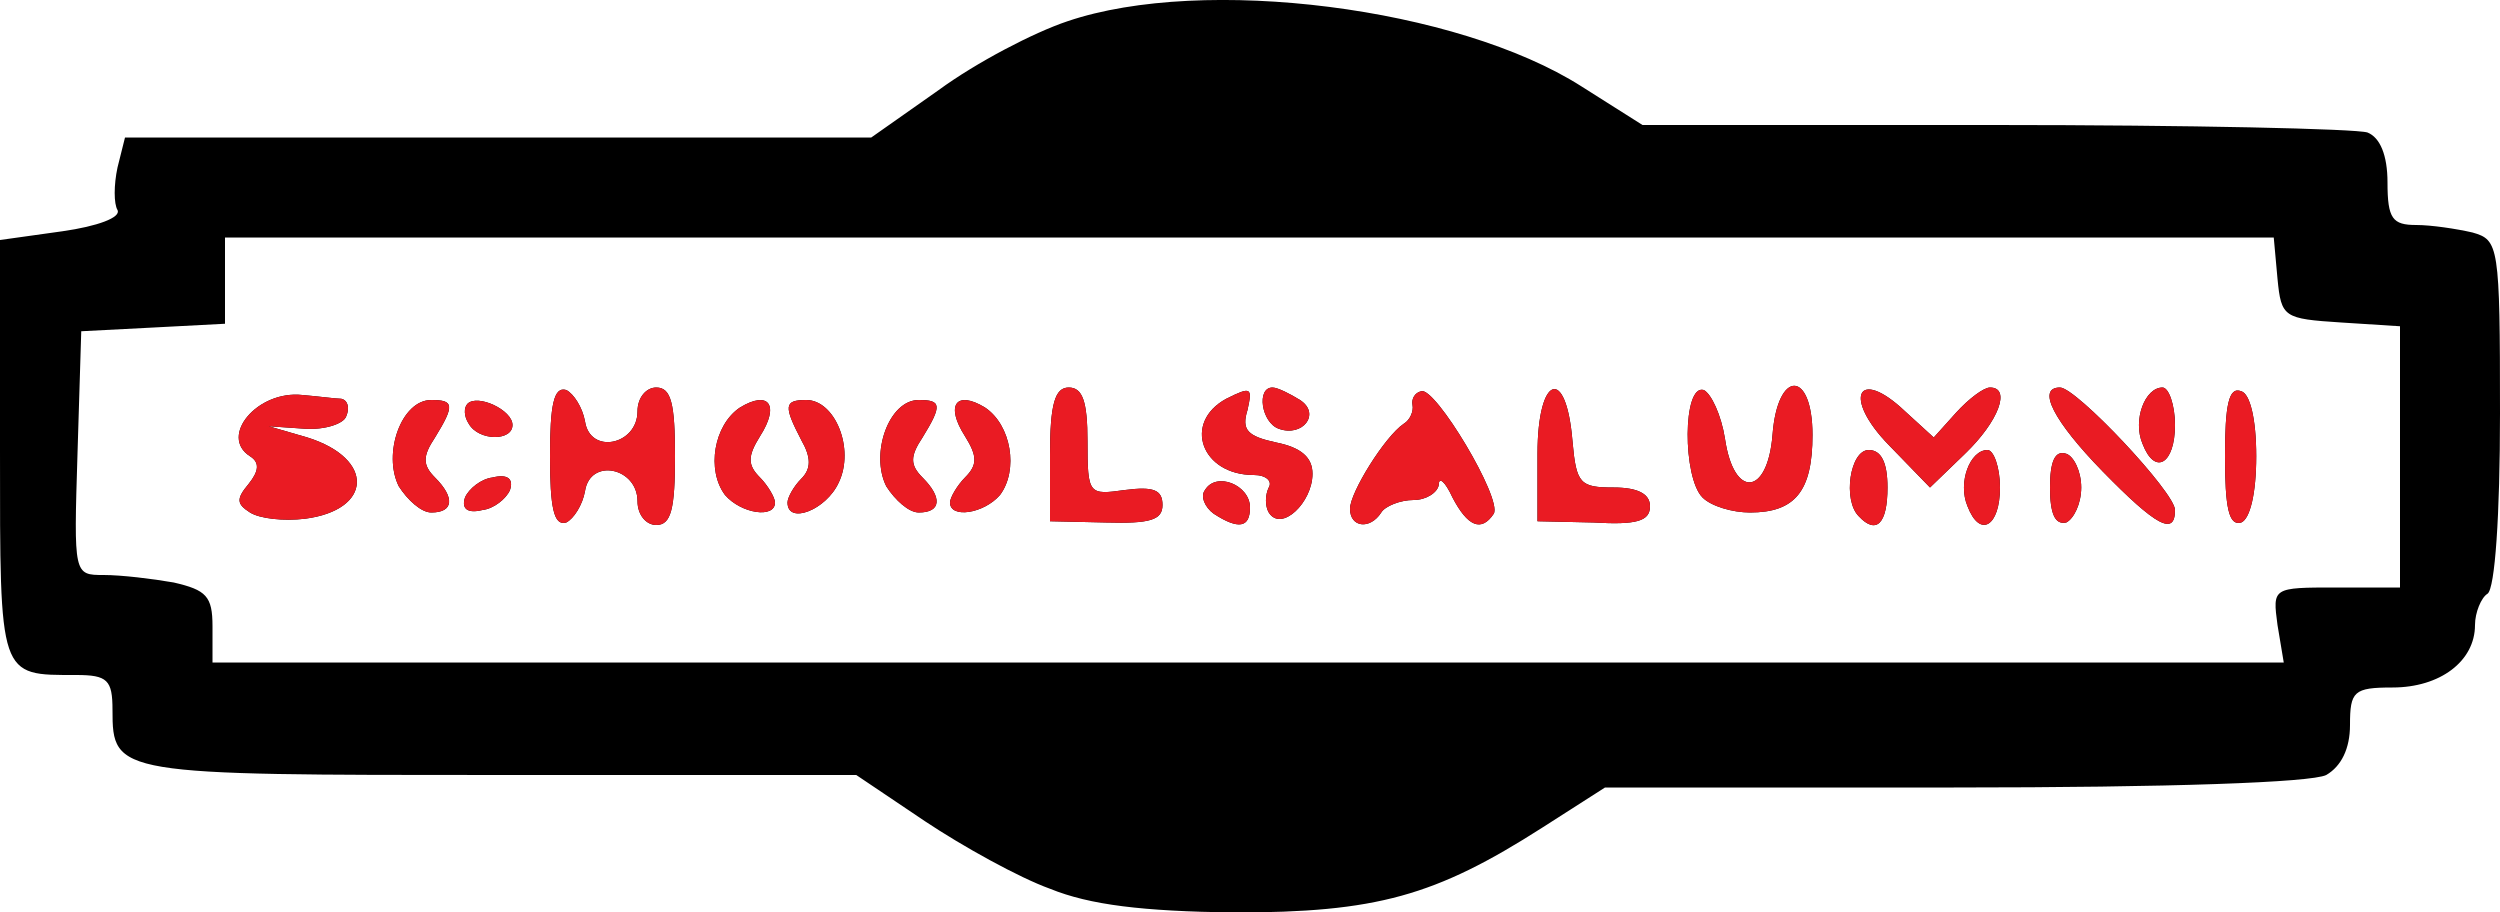 <!DOCTYPE svg PUBLIC "-//W3C//DTD SVG 20010904//EN" "http://www.w3.org/TR/2001/REC-SVG-20010904/DTD/svg10.dtd">
<svg version="1.0" xmlns="http://www.w3.org/2000/svg" width="200px" height="73px" viewBox="0 0 2000 730" preserveAspectRatio="xMidYMid meet">
<g id="layer101" fill="#000000" stroke="none">
 <path d="M840 711 c-25 -9 -70 -34 -100 -54 l-55 -37 -285 0 c-307 0 -310 0 -310 -52 0 -24 -4 -28 -29 -28 -62 0 -61 3 -61 -180 l0 -168 50 -7 c28 -4 47 -11 44 -17 -3 -5 -3 -20 0 -34 l6 -24 299 0 298 0 54 -38 c30 -22 76 -46 103 -55 109 -37 312 -11 411 52 l49 31 282 0 c155 0 289 3 298 6 10 4 16 18 16 40 0 29 4 34 23 34 12 0 32 3 45 6 21 6 22 10 22 145 0 81 -4 140 -10 144 -5 3 -10 15 -10 25 0 29 -28 50 -66 50 -31 0 -34 3 -34 30 0 19 -7 33 -19 40 -12 6 -125 10 -298 10 l-279 0 -50 32 c-86 55 -133 68 -247 68 -73 -1 -115 -6 -147 -19z m982 -211 c-4 -30 -4 -30 47 -30 l51 0 0 -104 0 -105 -47 -3 c-46 -3 -48 -4 -51 -35 l-3 -33 -820 0 -819 0 0 35 0 34 -57 3 -58 3 -3 98 c-3 97 -3 97 21 97 14 0 39 3 56 6 26 6 31 11 31 35 l0 29 828 0 829 0 -5 -30z"/>
 <path d="M200 410 c-11 -7 -11 -11 -1 -23 8 -10 9 -17 1 -22 -25 -16 6 -53 42 -49 12 1 27 3 31 3 5 1 7 7 4 14 -2 6 -17 11 -33 10 l-29 -2 31 9 c54 17 52 58 -2 65 -17 2 -36 0 -44 -5z"/>
 <path d="M440 365 c0 -41 3 -56 13 -53 6 3 13 14 15 25 4 27 42 19 42 -8 0 -11 7 -19 15 -19 12 0 15 13 15 55 0 42 -3 55 -15 55 -8 0 -15 -8 -15 -19 0 -27 -38 -35 -42 -8 -2 11 -9 22 -15 25 -10 3 -13 -12 -13 -53z"/>
 <path d="M840 364 c0 -41 4 -54 15 -54 11 0 15 11 15 43 0 43 1 43 30 39 23 -3 30 0 30 12 0 12 -10 15 -45 14 l-45 -1 0 -53z"/>
 <path d="M971 411 c-7 -5 -11 -14 -7 -19 9 -15 36 -4 36 14 0 16 -9 18 -29 5z"/>
 <path d="M1015 410 c-3 -5 -3 -14 0 -20 3 -5 -2 -10 -12 -10 -42 0 -57 -42 -22 -61 20 -10 21 -9 17 9 -5 16 0 21 23 26 20 4 29 12 29 25 0 23 -25 47 -35 31z"/>
 <path d="M1080 407 c0 -13 28 -58 43 -68 5 -3 8 -10 7 -15 -1 -5 2 -10 7 -11 11 -4 65 86 58 98 -10 15 -21 10 -33 -13 -6 -13 -11 -17 -11 -10 -1 6 -10 12 -20 12 -11 0 -23 5 -26 10 -9 14 -25 12 -25 -3z"/>
 <path d="M1230 363 c0 -63 23 -71 28 -10 3 34 6 37 33 37 19 0 29 5 29 15 0 12 -11 15 -45 13 l-45 -1 0 -54z"/>
 <path d="M1487 413 c-13 -13 -7 -53 8 -53 10 0 15 10 15 30 0 29 -9 38 -23 23z"/>
 <path d="M1574 405 c-8 -19 2 -45 16 -45 5 0 10 14 10 30 0 31 -16 41 -26 15z"/>
 <path d="M1640 390 c0 -21 4 -30 13 -27 6 2 12 14 12 27 0 13 -6 25 -12 28 -9 2 -13 -7 -13 -28z"/>
 <path d="M1682 377 c-39 -40 -53 -67 -34 -67 13 0 92 84 92 98 0 21 -15 13 -58 -31z"/>
 <path d="M1780 365 c0 -41 3 -56 13 -52 7 2 12 22 12 52 0 30 -5 50 -12 53 -10 3 -13 -12 -13 -53z"/>
 <path d="M319 389 c-13 -26 2 -69 26 -69 18 0 19 4 3 30 -10 15 -10 22 0 32 16 16 15 28 -3 28 -8 0 -19 -10 -26 -21z"/>
 <path d="M372 398 c3 -7 13 -15 22 -16 12 -3 17 1 14 10 -3 7 -13 15 -22 16 -12 3 -17 -1 -14 -10z"/>
 <path d="M580 396 c-15 -20 -9 -56 12 -70 23 -14 32 -2 16 23 -10 16 -10 23 0 33 6 6 12 16 12 20 0 13 -27 9 -40 -6z"/>
 <path d="M630 402 c0 -4 5 -13 11 -19 8 -8 8 -17 0 -31 -14 -27 -14 -32 4 -32 23 0 39 39 26 66 -10 22 -41 34 -41 16z"/>
 <path d="M709 389 c-13 -26 2 -69 26 -69 18 0 19 4 3 30 -10 15 -10 22 0 32 16 16 15 28 -3 28 -8 0 -19 -10 -26 -21z"/>
 <path d="M760 402 c0 -4 6 -14 12 -20 10 -10 10 -17 0 -33 -16 -25 -7 -37 16 -23 21 14 27 50 12 70 -13 15 -40 19 -40 6z"/>
 <path d="M1362 398 c-16 -16 -16 -91 1 -86 6 3 14 20 17 39 7 48 34 46 38 -3 4 -53 32 -52 32 0 0 45 -14 62 -50 62 -14 0 -31 -5 -38 -12z"/>
 <path d="M1511 356 c-37 -38 -25 -63 13 -27 l23 21 18 -20 c10 -11 22 -20 27 -20 17 0 7 27 -20 53 l-28 27 -33 -34z"/>
 <path d="M1714 355 c-8 -19 2 -45 16 -45 5 0 10 14 10 30 0 31 -16 41 -26 15z"/>
 <path d="M375 339 c-4 -6 -4 -13 -1 -16 8 -8 36 5 36 17 0 13 -27 13 -35 -1z"/>
 <path d="M1023 343 c-14 -5 -18 -33 -5 -33 4 0 14 5 22 10 17 11 2 30 -17 23z"/>
 </g>
<g id="layer102" fill="#ea1b23" stroke="none">
 <path d="M200 410 c-11 -7 -11 -11 -1 -23 8 -10 9 -17 1 -22 -25 -16 6 -53 42 -49 12 1 27 3 31 3 5 1 7 7 4 14 -2 6 -17 11 -33 10 l-29 -2 31 9 c54 17 52 58 -2 65 -17 2 -36 0 -44 -5z"/>
 <path d="M440 365 c0 -41 3 -56 13 -53 6 3 13 14 15 25 4 27 42 19 42 -8 0 -11 7 -19 15 -19 12 0 15 13 15 55 0 42 -3 55 -15 55 -8 0 -15 -8 -15 -19 0 -27 -38 -35 -42 -8 -2 11 -9 22 -15 25 -10 3 -13 -12 -13 -53z"/>
 <path d="M840 364 c0 -41 4 -54 15 -54 11 0 15 11 15 43 0 43 1 43 30 39 23 -3 30 0 30 12 0 12 -10 15 -45 14 l-45 -1 0 -53z"/>
 <path d="M971 411 c-7 -5 -11 -14 -7 -19 9 -15 36 -4 36 14 0 16 -9 18 -29 5z"/>
 <path d="M1015 410 c-3 -5 -3 -14 0 -20 3 -5 -2 -10 -12 -10 -42 0 -57 -42 -22 -61 20 -10 21 -9 17 9 -5 16 0 21 23 26 20 4 29 12 29 25 0 23 -25 47 -35 31z"/>
 <path d="M1080 407 c0 -13 28 -58 43 -68 5 -3 8 -10 7 -15 -1 -5 2 -10 7 -11 11 -4 65 86 58 98 -10 15 -21 10 -33 -13 -6 -13 -11 -17 -11 -10 -1 6 -10 12 -20 12 -11 0 -23 5 -26 10 -9 14 -25 12 -25 -3z"/>
 <path d="M1230 363 c0 -63 23 -71 28 -10 3 34 6 37 33 37 19 0 29 5 29 15 0 12 -11 15 -45 13 l-45 -1 0 -54z"/>
 <path d="M1487 413 c-13 -13 -7 -53 8 -53 10 0 15 10 15 30 0 29 -9 38 -23 23z"/>
 <path d="M1574 405 c-8 -19 2 -45 16 -45 5 0 10 14 10 30 0 31 -16 41 -26 15z"/>
 <path d="M1640 390 c0 -21 4 -30 13 -27 6 2 12 14 12 27 0 13 -6 25 -12 28 -9 2 -13 -7 -13 -28z"/>
 <path d="M1682 377 c-39 -40 -53 -67 -34 -67 13 0 92 84 92 98 0 21 -15 13 -58 -31z"/>
 <path d="M1780 365 c0 -41 3 -56 13 -52 7 2 12 22 12 52 0 30 -5 50 -12 53 -10 3 -13 -12 -13 -53z"/>
 <path d="M319 389 c-13 -26 2 -69 26 -69 18 0 19 4 3 30 -10 15 -10 22 0 32 16 16 15 28 -3 28 -8 0 -19 -10 -26 -21z"/>
 <path d="M372 398 c3 -7 13 -15 22 -16 12 -3 17 1 14 10 -3 7 -13 15 -22 16 -12 3 -17 -1 -14 -10z"/>
 <path d="M580 396 c-15 -20 -9 -56 12 -70 23 -14 32 -2 16 23 -10 16 -10 23 0 33 6 6 12 16 12 20 0 13 -27 9 -40 -6z"/>
 <path d="M630 402 c0 -4 5 -13 11 -19 8 -8 8 -17 0 -31 -14 -27 -14 -32 4 -32 23 0 39 39 26 66 -10 22 -41 34 -41 16z"/>
 <path d="M709 389 c-13 -26 2 -69 26 -69 18 0 19 4 3 30 -10 15 -10 22 0 32 16 16 15 28 -3 28 -8 0 -19 -10 -26 -21z"/>
 <path d="M760 402 c0 -4 6 -14 12 -20 10 -10 10 -17 0 -33 -16 -25 -7 -37 16 -23 21 14 27 50 12 70 -13 15 -40 19 -40 6z"/>
 <path d="M1362 398 c-16 -16 -16 -91 1 -86 6 3 14 20 17 39 7 48 34 46 38 -3 4 -53 32 -52 32 0 0 45 -14 62 -50 62 -14 0 -31 -5 -38 -12z"/>
 <path d="M1511 356 c-37 -38 -25 -63 13 -27 l23 21 18 -20 c10 -11 22 -20 27 -20 17 0 7 27 -20 53 l-28 27 -33 -34z"/>
 <path d="M1714 355 c-8 -19 2 -45 16 -45 5 0 10 14 10 30 0 31 -16 41 -26 15z"/>
 <path d="M375 339 c-4 -6 -4 -13 -1 -16 8 -8 36 5 36 17 0 13 -27 13 -35 -1z"/>
 <path d="M1023 343 c-14 -5 -18 -33 -5 -33 4 0 14 5 22 10 17 11 2 30 -17 23z"/>
 </g>

</svg>